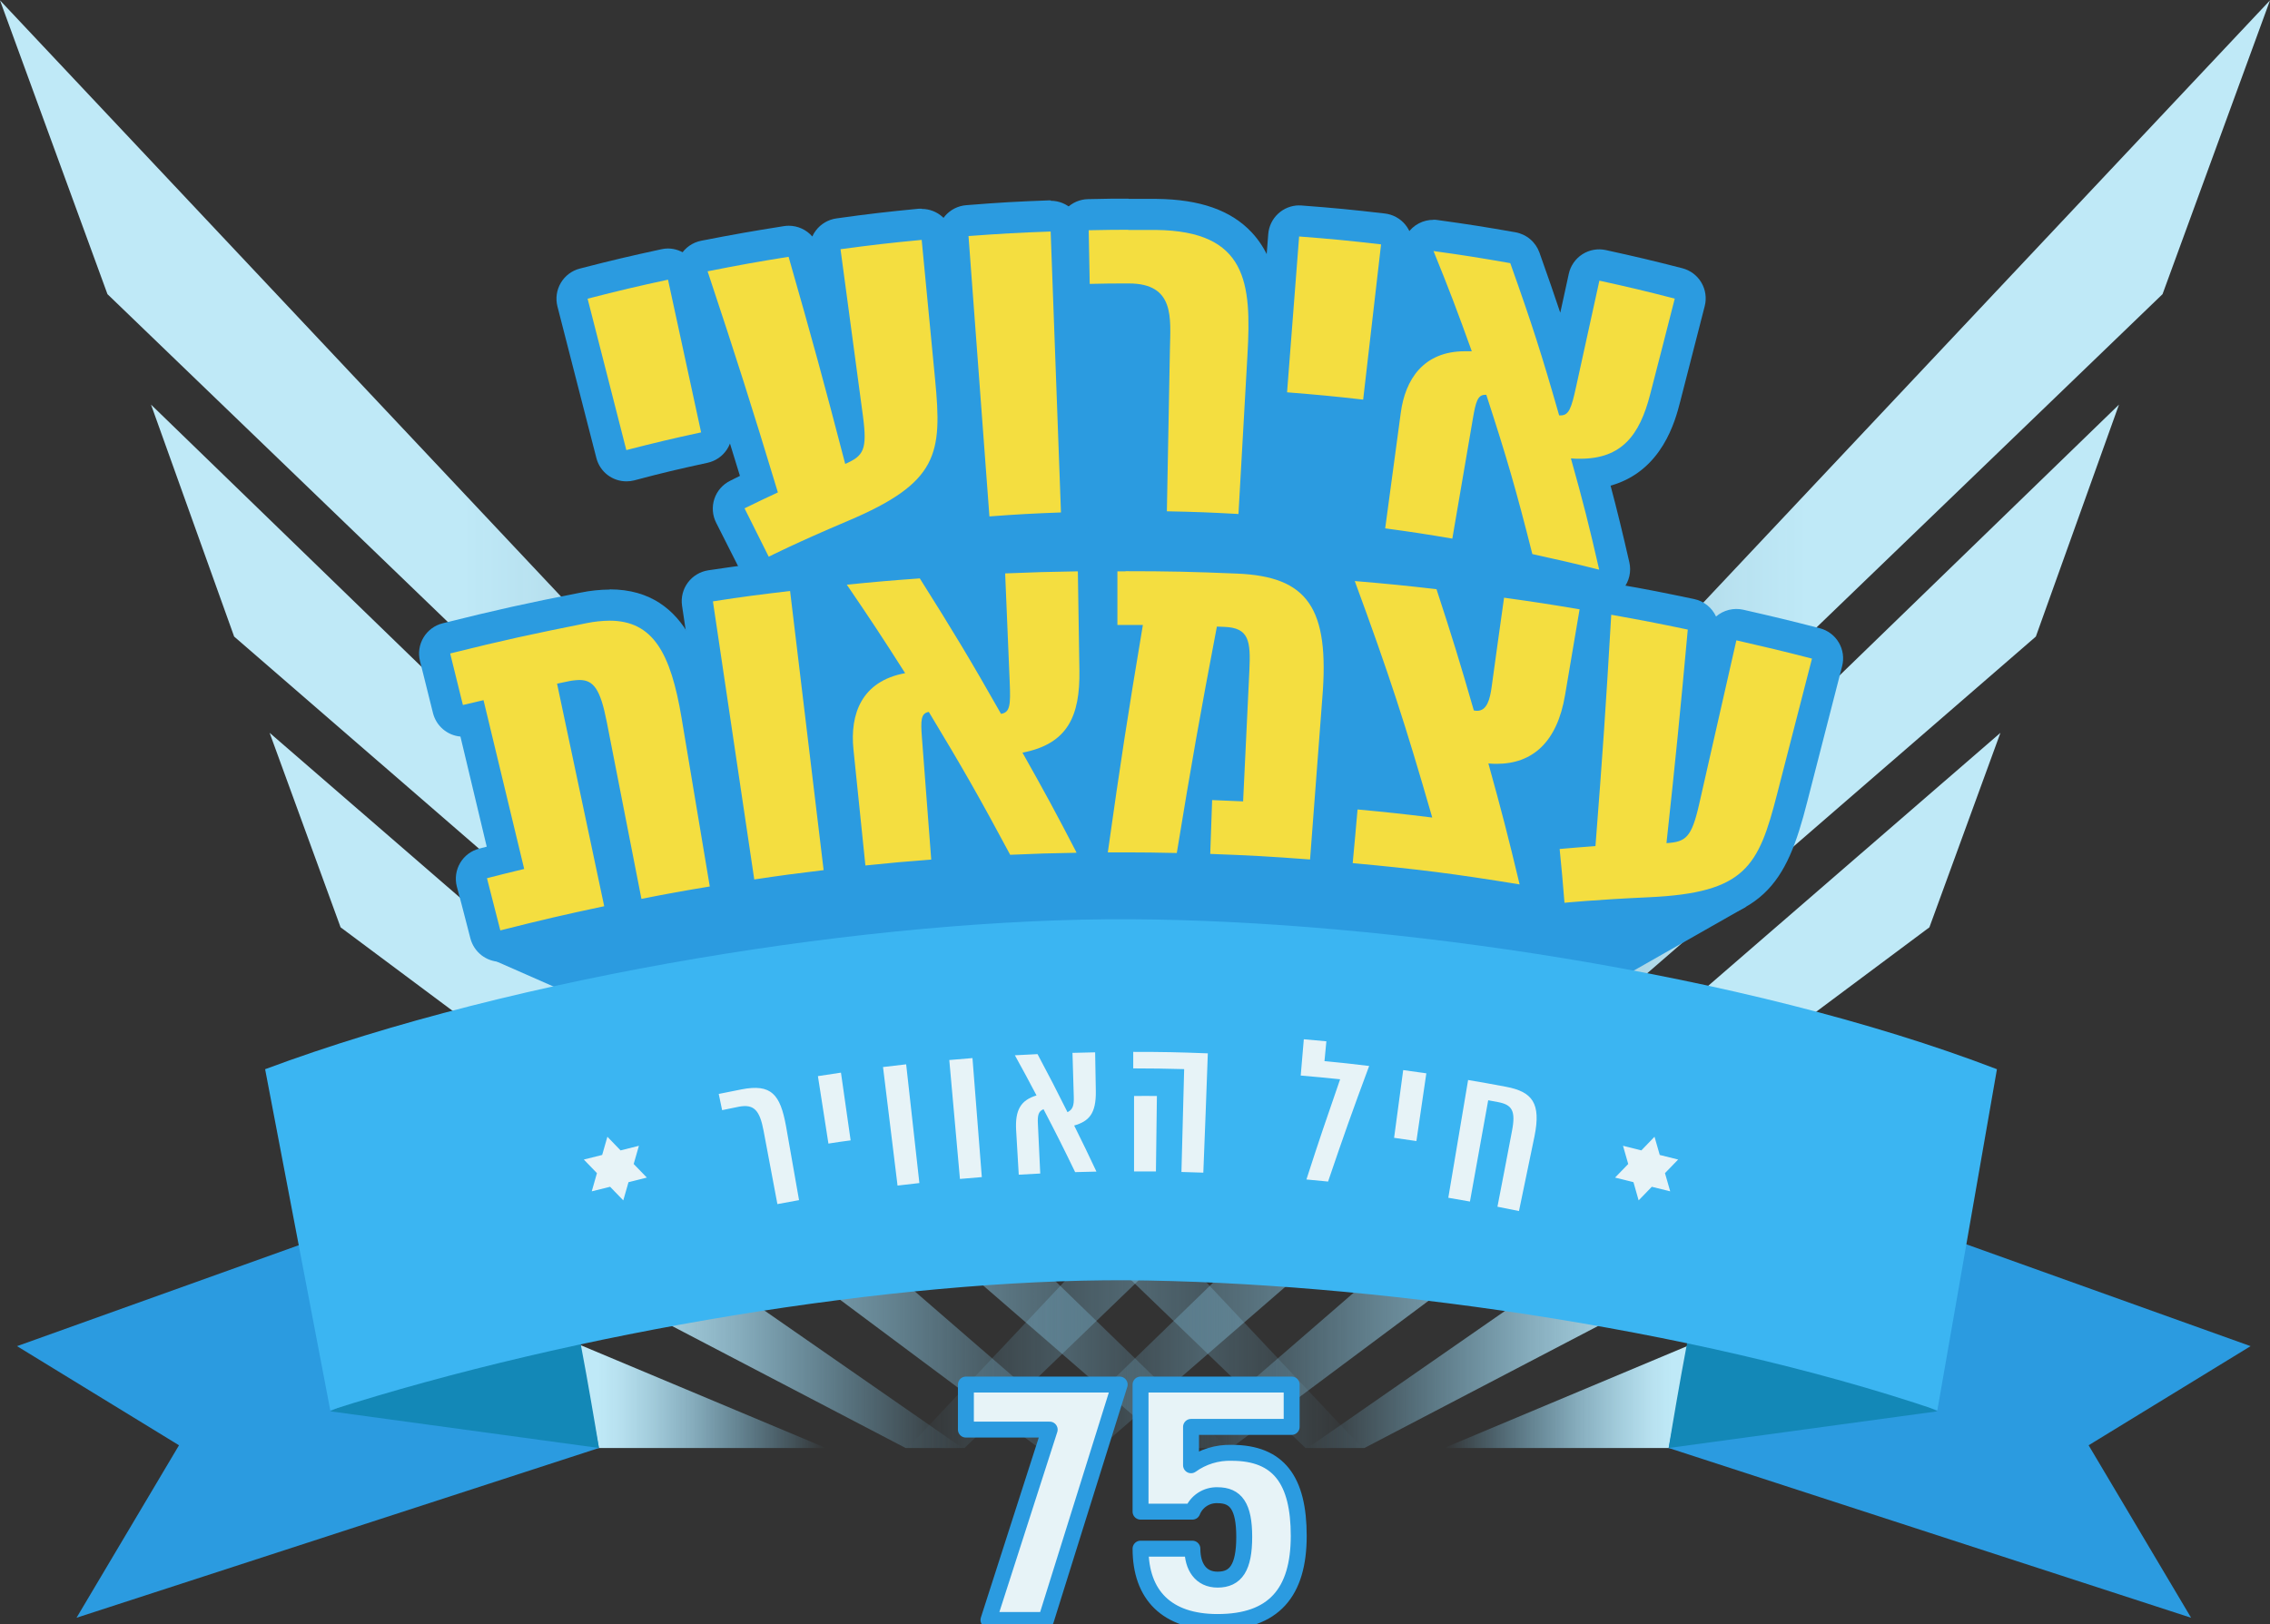 <svg width="285" height="204" viewBox="0 0 285 204" fill="none" xmlns="http://www.w3.org/2000/svg">
<rect x="0" y="0" width="285" height="204" fill="#333333" stroke="none"/>
<g clip-path="url(#clip0_100_91)">
<path d="M171.036 181.848L0 0.043L13.492 36.941L163.908 181.848H171.036Z" fill="url(#paint0_linear_100_91)"/>
<path d="M18.961 50.812L154.117 181.848H146.988L29.396 79.939L18.961 50.812Z" fill="url(#paint1_linear_100_91)"/>
<path d="M33.851 92.03L137.568 181.848H130.439L42.761 116.454L33.851 92.03Z" fill="url(#paint2_linear_100_91)"/>
<path d="M48.486 131.595L55.742 151.572L113.708 181.848H120.837L48.486 131.595Z" fill="url(#paint3_linear_100_91)"/>
<path d="M60.325 163.657L103.711 181.848H67.064L60.325 163.657Z" fill="url(#paint4_linear_100_91)"/>
<path d="M113.964 181.848L285 0.043L271.508 36.941L121.092 181.848H113.964Z" fill="url(#paint5_linear_100_91)"/>
<path d="M266.039 50.812L130.883 181.848H138.012L255.604 79.939L266.039 50.812Z" fill="url(#paint6_linear_100_91)"/>
<path d="M251.155 92.03L147.432 181.848H154.561L242.239 116.454L251.155 92.03Z" fill="url(#paint7_linear_100_91)"/>
<path d="M236.514 131.595L229.264 151.572L171.292 181.848H164.163L236.514 131.595Z" fill="url(#paint8_linear_100_91)"/>
<path d="M224.682 163.657L181.289 181.848H217.936L224.682 163.657Z" fill="url(#paint9_linear_100_91)"/>
<path d="M60.434 119.905L143.962 156.658L219.176 113.896L227.49 94.369L204.681 76.135L179.016 35.634L137.653 39.043L105.954 39.11L97.457 55.016L103.225 85.207L66.791 80.328L60.434 119.905Z" fill="#2B9BE0"/>
<path d="M75.202 181.842L9.608 203.162L22.474 181.501L2.139 169.052L68.128 145.405L75.202 181.842Z" fill="#2B9BE0"/>
<path d="M209.5 181.842L275.094 203.162L262.228 181.501L282.563 169.052L216.575 145.405L209.5 181.842Z" fill="#2B9BE0"/>
<path d="M209.5 181.842L243.236 177.236C243.236 177.236 213.815 162.879 213.189 163.019C212.564 163.159 209.5 181.842 209.5 181.842Z" fill="#1388B7"/>
<path d="M75.202 181.842L41.466 177.236C41.466 177.236 70.887 162.879 71.513 163.019C72.139 163.159 75.202 181.842 75.202 181.842Z" fill="#1388B7"/>
<path d="M141.506 160.777C112.225 160.643 72.224 167.266 41.466 177.109L33.286 134.274C64.852 122.487 109.861 115.269 141.932 115.44C174.002 115.61 219.054 122.123 250.717 134.274L243.236 177.109C212.205 166.591 171.292 161.008 141.506 160.777Z" fill="#3BB5F2"/>
<path d="M209.039 147.325L210.692 145.618L208.382 145.041L207.726 142.756L206.073 144.47L203.769 143.892L204.426 146.177L202.773 147.884L205.082 148.461L205.732 150.746L207.385 149.039L209.695 149.61L209.039 147.325Z" fill="#E7F3F7"/>
<path d="M74.947 147.325L73.3 145.618L75.603 145.041L76.259 142.756L77.912 144.47L80.216 143.892L79.559 146.177L81.212 147.884L78.909 148.461L78.253 150.746L76.6 149.039L74.296 149.61L74.947 147.325Z" fill="#E7F3F7"/>
<path d="M62.822 118.836C62.39 118.834 61.97 118.689 61.628 118.425C61.286 118.16 61.042 117.79 60.932 117.372L59.249 110.816C59.119 110.314 59.194 109.781 59.458 109.335C59.721 108.888 60.151 108.564 60.653 108.434L63.46 107.729L59.267 90.335L58.592 90.499C58.44 90.54 58.282 90.56 58.124 90.559C57.769 90.559 57.42 90.462 57.115 90.28C56.894 90.147 56.701 89.971 56.549 89.762C56.397 89.553 56.288 89.316 56.228 89.065L54.599 82.527C54.474 82.024 54.554 81.493 54.82 81.048C55.087 80.604 55.519 80.284 56.022 80.158C62.901 78.444 66.28 77.691 73.245 76.324C74.323 76.103 75.42 75.987 76.521 75.978C84.136 75.978 86.299 82.661 87.496 89.818L91.04 110.992C91.124 111.504 91.001 112.028 90.7 112.449C90.398 112.871 89.941 113.155 89.429 113.24C85.995 113.817 84.318 114.115 80.921 114.783C80.796 114.808 80.67 114.82 80.544 114.82C80.156 114.822 79.778 114.707 79.456 114.492C79.025 114.2 78.726 113.75 78.623 113.24L74.272 91.027C73.549 87.339 73.014 87.339 72.759 87.339C72.598 87.341 72.438 87.353 72.278 87.376L77.791 113.429C77.844 113.679 77.848 113.939 77.801 114.191C77.754 114.443 77.658 114.684 77.518 114.899C77.378 115.114 77.197 115.299 76.985 115.444C76.773 115.589 76.535 115.691 76.284 115.743C71.051 116.849 68.51 117.445 63.32 118.781C63.157 118.822 62.99 118.84 62.822 118.836Z" fill="#F4DE40"/>
<path d="M76.521 77.946C81.99 77.946 84.209 82.005 85.57 90.152C86.986 98.622 87.697 102.857 89.113 111.326C85.673 111.897 83.953 112.207 80.532 112.882C78.794 103.993 77.918 99.552 76.18 90.663C75.378 86.561 74.533 85.395 72.747 85.395C72.21 85.41 71.677 85.479 71.154 85.602L69.939 85.857C72.309 97.042 73.494 102.638 75.858 113.805C70.626 114.917 68.019 115.525 62.816 116.843C62.148 114.218 61.807 112.906 61.139 110.287C63.005 109.807 63.941 109.576 65.812 109.127L60.707 87.928L58.118 88.536L56.52 82.065C63.339 80.364 66.766 79.635 73.646 78.256C74.6 78.06 75.571 77.956 76.545 77.946M76.545 74.039C75.32 74.047 74.099 74.175 72.899 74.422C65.983 75.777 62.421 76.567 55.578 78.274C54.573 78.525 53.709 79.165 53.175 80.052C52.64 80.939 52.48 82.002 52.728 83.007L53.25 85.091L54.362 89.551C54.559 90.339 54.997 91.047 55.614 91.575C56.232 92.103 56.999 92.426 57.808 92.498L61.108 106.326L60.172 106.569C59.675 106.696 59.207 106.92 58.795 107.227C58.384 107.535 58.038 107.921 57.776 108.363C57.514 108.805 57.342 109.294 57.269 109.803C57.196 110.311 57.225 110.829 57.353 111.326L57.96 113.599L59.06 117.852C59.279 118.69 59.769 119.432 60.454 119.963C61.139 120.494 61.98 120.783 62.847 120.786C63.175 120.786 63.501 120.745 63.819 120.665C68.973 119.34 71.501 118.751 76.703 117.627C77.535 117.453 78.286 117.011 78.842 116.369C79.376 116.629 79.962 116.764 80.556 116.764C80.809 116.764 81.061 116.74 81.31 116.691C84.707 116.029 86.366 115.725 89.782 115.154C90.803 114.981 91.714 114.411 92.315 113.569C92.916 112.726 93.159 111.679 92.99 110.658L90.56 95.997L89.472 89.484C88.633 84.459 86.883 74.015 76.563 74.015L76.545 74.039Z" fill="#2B9BE0"/>
<path d="M94.698 112.402C94.23 112.404 93.776 112.236 93.421 111.93C93.066 111.625 92.833 111.201 92.766 110.737L87.569 75.814C87.495 75.3 87.626 74.779 87.934 74.362C88.243 73.945 88.704 73.668 89.216 73.59C93.13 72.982 95.039 72.757 98.94 72.283H99.177C99.655 72.284 100.115 72.46 100.472 72.776C100.829 73.093 101.058 73.529 101.116 74.003L105.322 109.06C105.353 109.315 105.334 109.573 105.265 109.82C105.196 110.067 105.078 110.299 104.92 110.5C104.761 110.702 104.564 110.87 104.34 110.995C104.115 111.12 103.869 111.2 103.614 111.229C100.113 111.654 98.418 111.879 94.96 112.396C94.873 112.403 94.785 112.405 94.698 112.402Z" fill="#F4DE40"/>
<path d="M99.195 74.216C100.879 88.238 101.724 95.25 103.407 109.273C99.919 109.692 98.174 109.923 94.698 110.445C92.62 96.471 91.581 89.49 89.508 75.522C93.379 74.914 95.312 74.683 99.195 74.216ZM99.195 70.309C99.038 70.3 98.879 70.3 98.722 70.309C94.826 70.777 92.808 71.044 88.925 71.621C87.9 71.776 86.978 72.33 86.361 73.162C85.743 73.995 85.481 75.037 85.631 76.063L88.062 92.346L90.833 110.986C90.972 111.912 91.439 112.757 92.148 113.369C92.857 113.981 93.762 114.319 94.698 114.322C94.891 114.322 95.085 114.308 95.276 114.279C98.728 113.769 100.417 113.538 103.881 113.125C104.391 113.064 104.885 112.903 105.332 112.651C105.78 112.399 106.174 112.062 106.491 111.658C106.809 111.254 107.043 110.791 107.181 110.296C107.319 109.802 107.359 109.284 107.297 108.775L105.188 91.222L103.085 73.723C102.972 72.775 102.515 71.9 101.801 71.265C101.086 70.63 100.164 70.279 99.208 70.278L99.195 70.309Z" fill="#2B9BE0"/>
<path d="M108.652 110.64C108.169 110.639 107.703 110.461 107.344 110.138C106.985 109.814 106.758 109.37 106.707 108.89L105.206 94.308C104.665 89.01 106.61 85.194 110.609 83.414C108.591 80.273 107.181 78.159 104.702 74.525C104.511 74.246 104.397 73.921 104.37 73.584C104.343 73.247 104.404 72.908 104.548 72.602C104.691 72.295 104.912 72.031 105.188 71.836C105.464 71.641 105.787 71.521 106.124 71.487C109.825 71.117 111.636 70.965 115.343 70.692H115.471C115.8 70.691 116.125 70.774 116.413 70.932C116.702 71.09 116.947 71.319 117.124 71.597C120.357 76.713 122.296 79.878 124.733 84.089L124.234 72.113C124.223 71.857 124.262 71.6 124.35 71.359C124.438 71.118 124.573 70.896 124.747 70.707C124.921 70.518 125.131 70.365 125.364 70.257C125.597 70.149 125.849 70.088 126.106 70.078C129.753 69.926 131.576 69.871 135.283 69.817C135.791 69.816 136.278 70.012 136.644 70.364C137.018 70.725 137.236 71.217 137.252 71.737L137.441 84.156C137.507 88.481 136.833 93.518 131.254 95.699C133.332 99.406 134.639 101.848 136.875 106.174C137.029 106.469 137.104 106.799 137.094 107.131C137.085 107.463 136.99 107.788 136.819 108.073C136.649 108.359 136.408 108.596 136.12 108.762C135.832 108.929 135.506 109.019 135.174 109.024C131.849 109.084 130.227 109.133 126.884 109.285H126.799C126.445 109.285 126.097 109.189 125.793 109.007C125.489 108.825 125.24 108.564 125.073 108.252C122.241 102.924 120.406 99.643 117.902 95.39L118.85 107.784C118.887 108.305 118.715 108.818 118.373 109.212C118.031 109.607 117.547 109.849 117.027 109.886C113.702 110.135 112.086 110.281 108.81 110.622L108.652 110.64Z" fill="#F4DE40"/>
<path d="M135.326 71.773C135.405 76.743 135.441 79.228 135.52 84.192C135.605 89.897 134.086 93.415 128.373 94.521C131.193 99.521 132.554 102.036 135.174 107.091C131.831 107.146 130.166 107.201 126.829 107.347C122.952 100.11 120.904 96.514 116.613 89.405C115.604 89.563 115.586 90.486 115.75 92.649C116.218 98.768 116.449 101.83 116.917 107.948C113.611 108.197 111.958 108.349 108.652 108.689C108.044 102.863 107.752 99.946 107.151 94.108C106.701 89.703 108.153 85.541 113.641 84.538C110.797 80.06 109.333 77.855 106.318 73.426C109.965 73.061 111.788 72.903 115.483 72.636C119.737 79.386 121.791 82.794 125.681 89.648C126.811 89.46 126.896 88.567 126.769 85.644C126.538 80.176 126.428 77.466 126.197 72.01C129.844 71.858 131.667 71.809 135.313 71.749M135.313 67.842H135.253C131.606 67.903 129.686 67.957 126.021 68.109C124.986 68.154 124.011 68.606 123.309 69.368C122.607 70.13 122.236 71.139 122.277 72.174L122.46 76.427C121.372 74.659 120.193 72.782 118.777 70.534C118.425 69.975 117.937 69.515 117.359 69.197C116.78 68.878 116.131 68.711 115.471 68.711H115.185C111.502 68.978 109.6 69.142 105.917 69.507C105.245 69.576 104.603 69.819 104.052 70.21C103.502 70.601 103.062 71.129 102.775 71.74C102.489 72.352 102.366 73.027 102.418 73.701C102.47 74.374 102.696 75.022 103.073 75.583C105.066 78.499 106.361 80.443 107.844 82.709C104.422 85.14 102.72 89.296 103.249 94.46V94.606L104.732 109.03C104.833 109.991 105.286 110.881 106.004 111.529C106.722 112.176 107.654 112.535 108.621 112.535C108.755 112.535 108.889 112.535 109.023 112.535C112.298 112.195 113.884 112.055 117.185 111.8C118.218 111.721 119.178 111.235 119.854 110.449C120.529 109.663 120.865 108.641 120.788 107.608L120.503 103.89C121.366 105.463 122.29 107.17 123.353 109.151C123.686 109.776 124.183 110.298 124.79 110.662C125.397 111.025 126.091 111.217 126.799 111.217H127.018C130.33 111.071 131.947 111.023 135.259 110.962C135.923 110.949 136.574 110.767 137.149 110.433C137.724 110.099 138.204 109.625 138.545 109.054C138.885 108.483 139.075 107.835 139.095 107.17C139.116 106.506 138.967 105.847 138.662 105.257C136.839 101.684 135.563 99.327 134.001 96.507C139.586 93.05 139.47 86.543 139.47 84.095L139.397 79.374L139.233 71.694C139.219 70.668 138.801 69.689 138.069 68.969C137.338 68.249 136.352 67.846 135.326 67.848L135.313 67.842Z" fill="#2B9BE0"/>
<path d="M164.327 109.886C159.337 109.51 156.894 109.37 151.874 109.194C151.357 109.173 150.868 108.949 150.516 108.57C150.163 108.191 149.974 107.688 149.99 107.17L150.069 105.044C149.942 105.816 149.808 106.612 149.674 107.432C149.601 107.889 149.366 108.306 149.013 108.607C148.66 108.907 148.211 109.072 147.748 109.072H147.681C145.11 109.011 143.5 108.993 141.409 108.993H139.069C138.789 108.993 138.512 108.934 138.258 108.817C138.003 108.701 137.776 108.532 137.593 108.32C137.41 108.109 137.274 107.86 137.195 107.591C137.116 107.323 137.096 107.04 137.137 106.763C138.644 96.058 139.495 90.45 141.166 80.419H140.273C139.755 80.417 139.259 80.212 138.893 79.846C138.526 79.481 138.319 78.986 138.316 78.469V71.737C138.315 71.48 138.365 71.226 138.462 70.988C138.56 70.751 138.704 70.535 138.885 70.354C139.066 70.172 139.281 70.028 139.518 69.929C139.756 69.831 140.01 69.78 140.266 69.78H141.33C146.63 69.78 149.65 69.841 155.405 70.084C160.085 70.278 163.221 71.451 165.263 73.766C167.694 76.537 168.532 80.899 167.943 87.916L166.411 108.082C166.378 108.575 166.158 109.037 165.798 109.375C165.437 109.714 164.961 109.903 164.467 109.905L164.327 109.886ZM154.378 80.723C153.011 87.922 152.123 92.82 151.102 98.822C151.421 98.606 151.799 98.491 152.184 98.494L154.214 98.567L154.907 84.107C154.998 82.181 154.907 81.069 154.712 80.844C154.605 80.789 154.487 80.758 154.366 80.753L154.378 80.723Z" fill="#F4DE40"/>
<path d="M141.306 71.731C146.666 71.731 149.668 71.797 155.338 72.034C164.145 72.405 166.971 76.287 166.01 87.752C165.403 95.827 165.087 99.861 164.479 107.936C159.471 107.559 156.961 107.42 151.947 107.237C152.038 104.534 152.087 103.179 152.184 100.475C153.74 100.53 154.518 100.566 156.074 100.639C156.384 94.077 156.542 90.796 156.858 84.234C157.04 80.455 156.809 78.839 153.704 78.724L152.78 78.687C150.616 90.049 149.614 95.736 147.748 107.122C145.153 107.067 143.53 107.043 141.427 107.043H139.087C140.698 95.608 141.579 89.897 143.488 78.487H141.02H140.291C140.291 75.795 140.291 74.446 140.291 71.749H141.318M141.318 67.842H140.285C139.249 67.845 138.256 68.259 137.525 68.992C136.794 69.726 136.383 70.719 136.383 71.755V78.487C136.383 79.001 136.484 79.509 136.681 79.984C136.878 80.458 137.167 80.889 137.532 81.251C137.923 81.648 138.396 81.955 138.917 82.15C137.465 90.96 136.626 96.52 135.216 106.52C135.14 107.074 135.183 107.637 135.342 108.172C135.502 108.707 135.774 109.202 136.141 109.624C136.508 110.045 136.96 110.383 137.469 110.615C137.977 110.847 138.529 110.967 139.087 110.968H141.427C143.421 110.968 144.995 110.968 147.657 111.047H147.748C148.452 111.047 149.143 110.856 149.747 110.494C150.358 110.905 151.072 111.137 151.807 111.162C156.785 111.338 159.21 111.478 164.181 111.855H164.479C165.469 111.853 166.422 111.475 167.144 110.799C167.867 110.122 168.307 109.197 168.374 108.209L169.657 91.294L169.906 88.026C170.514 80.461 169.566 75.649 166.74 72.448C163.561 68.844 158.803 68.243 155.503 68.109C149.717 67.866 146.666 67.799 141.306 67.799L141.318 67.842Z" fill="#2B9BE0"/>
<path d="M190.831 113.009C190.728 113.018 190.624 113.018 190.521 113.009C182.189 111.66 178.105 111.144 169.693 110.36C169.437 110.337 169.188 110.263 168.961 110.143C168.734 110.022 168.532 109.859 168.369 109.66C168.205 109.462 168.082 109.234 168.007 108.988C167.932 108.742 167.906 108.484 167.931 108.228L168.539 101.496C168.584 101.011 168.808 100.561 169.168 100.233C169.528 99.905 169.997 99.722 170.483 99.722H170.666C173.34 99.971 175.054 100.147 177.163 100.39C174.209 90.268 172.301 84.49 168.326 73.656C168.22 73.362 168.187 73.047 168.228 72.737C168.269 72.427 168.383 72.132 168.561 71.875C168.74 71.618 168.977 71.407 169.253 71.261C169.529 71.114 169.837 71.036 170.149 71.032H170.313C174.446 71.384 176.458 71.585 180.56 72.052C180.932 72.094 181.285 72.243 181.575 72.48C181.865 72.717 182.08 73.033 182.195 73.389C183.641 77.812 184.522 80.607 185.58 84.156L186.88 74.799C186.946 74.333 187.178 73.906 187.533 73.597C187.888 73.288 188.342 73.117 188.813 73.116C188.904 73.11 188.995 73.11 189.086 73.116C192.921 73.65 194.793 73.936 198.628 74.574C199.138 74.663 199.593 74.95 199.893 75.372C200.193 75.794 200.315 76.317 200.232 76.828L198.409 87.594C197.121 95.274 192.709 97.316 189.409 97.771C190.667 102.371 191.414 105.323 192.678 110.597C192.753 110.886 192.76 111.188 192.699 111.48C192.638 111.772 192.511 112.047 192.327 112.282C192.143 112.516 191.907 112.706 191.638 112.835C191.369 112.965 191.074 113.03 190.776 113.028L190.831 113.009Z" fill="#F4DE40"/>
<path d="M170.167 72.976C174.245 73.322 176.281 73.523 180.353 73.991C182.34 80.066 183.276 83.104 185.039 89.217C185.175 89.247 185.313 89.263 185.452 89.265C186.71 89.265 187.069 87.764 187.275 86.288C187.883 81.798 188.211 79.55 188.837 75.06C192.636 75.589 194.532 75.88 198.318 76.518C198.318 76.518 197.917 78.948 196.495 87.284C195.498 93.227 192.392 95.924 187.907 95.924C187.56 95.926 187.213 95.91 186.868 95.876C188.552 101.951 189.336 104.989 190.788 111.065C182.438 109.71 178.238 109.175 169.833 108.392C170.082 105.7 170.21 104.351 170.441 101.654C174.197 102.006 176.075 102.207 179.818 102.668C176.379 90.748 174.44 84.799 170.094 72.976M170.094 69.063C169.468 69.068 168.852 69.224 168.298 69.516C167.744 69.809 167.269 70.23 166.912 70.744C166.554 71.258 166.326 71.851 166.245 72.472C166.164 73.093 166.234 73.724 166.448 74.313C170.009 84.034 171.918 89.697 174.415 98.118C173.34 98.002 172.197 97.893 170.806 97.765C170.684 97.765 170.562 97.765 170.441 97.765C169.467 97.766 168.528 98.13 167.809 98.786C167.089 99.442 166.641 100.344 166.551 101.313L165.944 108.051C165.851 109.083 166.17 110.109 166.831 110.906C167.493 111.703 168.443 112.206 169.475 112.304C177.831 113.082 181.891 113.599 190.174 114.941C190.375 114.972 190.578 114.988 190.782 114.99C191.372 114.989 191.954 114.854 192.485 114.596C193.016 114.337 193.481 113.963 193.847 113.499C194.212 113.036 194.468 112.496 194.595 111.92C194.722 111.343 194.717 110.746 194.58 110.172C193.517 105.73 192.794 102.851 191.833 99.272C196.318 97.862 199.339 93.907 200.342 87.947L202.165 77.18C202.336 76.158 202.094 75.11 201.492 74.266C200.89 73.422 199.978 72.851 198.956 72.678C195.152 72.071 193.183 71.743 189.36 71.208C189.183 71.184 189.004 71.172 188.825 71.171C187.881 71.17 186.968 71.511 186.256 72.131C185.544 72.751 185.082 73.608 184.954 74.544L184.856 75.242C184.607 74.471 184.34 73.663 184.06 72.812C183.827 72.1 183.395 71.47 182.814 70.996C182.233 70.522 181.529 70.225 180.785 70.139C176.701 69.677 174.58 69.464 170.483 69.118C170.374 69.112 170.265 69.112 170.155 69.118L170.094 69.063Z" fill="#2B9BE0"/>
<path d="M196.422 115.33C195.967 115.329 195.526 115.17 195.176 114.881C194.975 114.715 194.81 114.511 194.69 114.28C194.57 114.05 194.497 113.797 194.477 113.538C194.252 110.846 194.137 109.498 193.869 106.806C193.846 106.55 193.873 106.292 193.95 106.046C194.026 105.8 194.151 105.572 194.315 105.375C194.48 105.177 194.682 105.014 194.91 104.895C195.138 104.776 195.388 104.702 195.644 104.679L198.488 104.436C199.308 93.889 199.703 88.196 200.342 77.095C200.375 76.601 200.596 76.138 200.958 75.8C201.32 75.461 201.797 75.273 202.292 75.273C202.409 75.274 202.524 75.284 202.639 75.303C206.528 76.002 208.418 76.366 212.284 77.174C212.753 77.272 213.17 77.54 213.454 77.925C213.739 78.311 213.872 78.787 213.827 79.264C213.135 86.89 212.673 91.762 212.047 97.735L216.082 79.981C216.18 79.55 216.422 79.165 216.767 78.889C217.113 78.613 217.542 78.463 217.984 78.463C218.132 78.461 218.279 78.477 218.422 78.511C222.257 79.38 224.129 79.836 227.957 80.814C228.206 80.878 228.44 80.99 228.646 81.144C228.852 81.298 229.025 81.491 229.156 81.713C229.287 81.934 229.373 82.179 229.409 82.433C229.445 82.688 229.431 82.947 229.367 83.195L224.992 100.238C222.482 110.014 220.166 114.06 207.148 114.656C200.39 114.966 196.64 115.342 196.604 115.348L196.422 115.33Z" fill="#F4DE40"/>
<path d="M202.311 77.205C206.152 77.891 208.072 78.262 211.901 79.064C210.922 89.806 210.388 95.165 209.227 105.882C211.658 105.731 212.375 105.184 213.323 101.022L218.003 80.413C221.807 81.282 223.709 81.737 227.496 82.709C225.739 89.526 224.864 92.935 223.114 99.722C220.78 108.835 219.139 112.116 207.075 112.675C200.172 112.991 196.422 113.374 196.422 113.374C196.203 110.67 196.087 109.321 195.814 106.618C197.607 106.46 198.506 106.387 200.311 106.253C201.217 94.642 201.612 88.834 202.293 77.199M202.293 73.292C201.301 73.291 200.346 73.668 199.622 74.344C198.897 75.021 198.457 75.948 198.391 76.937C197.783 87.436 197.4 93.093 196.671 102.589L195.455 102.699C194.943 102.744 194.445 102.891 193.989 103.13C193.534 103.368 193.13 103.695 192.801 104.09C192.471 104.485 192.223 104.941 192.071 105.432C191.919 105.923 191.865 106.44 191.912 106.952C192.161 109.637 192.277 110.974 192.52 113.635C192.592 114.62 193.035 115.542 193.758 116.215C194.482 116.888 195.433 117.262 196.422 117.262C196.555 117.262 196.689 117.262 196.817 117.262C196.853 117.262 200.567 116.886 207.258 116.576C221.455 115.926 224.275 110.998 226.9 100.694L231.282 83.651C231.41 83.154 231.438 82.637 231.366 82.129C231.294 81.62 231.122 81.131 230.861 80.69C230.6 80.248 230.254 79.862 229.843 79.554C229.433 79.246 228.965 79.021 228.468 78.894C224.67 77.916 222.694 77.442 218.872 76.573C218.275 76.437 217.654 76.444 217.06 76.591C216.465 76.739 215.914 77.024 215.45 77.424C215.196 76.868 214.814 76.379 214.336 75.998C213.857 75.617 213.296 75.354 212.697 75.23C208.856 74.428 206.863 74.015 202.973 73.353C202.747 73.311 202.517 73.291 202.286 73.292H202.293Z" fill="#2B9BE0"/>
<path d="M78.605 58.479C78.171 58.479 77.749 58.335 77.405 58.069C77.062 57.803 76.817 57.43 76.709 57.009L71.847 37.998C71.782 37.749 71.767 37.49 71.803 37.236C71.838 36.982 71.924 36.737 72.054 36.515C72.184 36.294 72.357 36.101 72.563 35.946C72.768 35.792 73.002 35.68 73.251 35.616C77.274 34.583 79.365 34.091 83.437 33.186C83.944 33.076 84.474 33.171 84.91 33.452C85.347 33.732 85.654 34.174 85.764 34.681L89.921 53.868C89.977 54.119 89.982 54.378 89.937 54.631C89.891 54.884 89.797 55.126 89.658 55.342C89.519 55.558 89.338 55.745 89.127 55.891C88.916 56.038 88.678 56.141 88.426 56.195C84.67 57.009 82.841 57.41 79.11 58.4C78.945 58.446 78.776 58.472 78.605 58.479Z" fill="#F4DE40"/>
<path d="M83.868 35.118C85.527 42.792 86.36 46.625 88.025 54.299C84.257 55.119 82.379 55.563 78.635 56.523C76.679 48.916 75.706 45.113 73.774 37.512C77.809 36.473 79.851 35.993 83.892 35.118M83.892 31.205C83.612 31.205 83.333 31.236 83.06 31.296C78.97 32.183 76.861 32.681 72.801 33.727C71.798 33.986 70.938 34.632 70.41 35.524C69.883 36.416 69.731 37.48 69.987 38.484L73.573 52.458L74.874 57.513C75.087 58.355 75.575 59.101 76.261 59.633C76.947 60.164 77.792 60.451 78.66 60.448C78.988 60.449 79.315 60.408 79.632 60.326C83.26 59.36 85.084 58.935 88.821 58.121C89.324 58.013 89.801 57.806 90.224 57.514C90.647 57.221 91.007 56.848 91.286 56.416C91.564 55.983 91.754 55.5 91.846 54.994C91.937 54.488 91.927 53.969 91.817 53.467L90.808 48.819L87.654 34.279C87.465 33.414 86.987 32.639 86.299 32.081C85.611 31.522 84.754 31.213 83.868 31.205H83.892Z" fill="#2B9BE0"/>
<path d="M96.515 71.87C96.151 71.872 95.793 71.771 95.484 71.578C95.174 71.386 94.925 71.11 94.765 70.783C93.549 68.352 92.942 67.137 91.726 64.743C91.606 64.513 91.533 64.261 91.513 64.002C91.494 63.743 91.527 63.483 91.611 63.237C91.692 62.99 91.821 62.762 91.991 62.566C92.161 62.37 92.369 62.21 92.601 62.094C93.695 61.56 94.425 61.201 95.294 60.8C92.219 50.696 90.48 45.258 86.968 34.674C86.882 34.411 86.852 34.133 86.881 33.857C86.911 33.582 86.998 33.316 87.137 33.076C87.277 32.837 87.465 32.63 87.691 32.469C87.916 32.307 88.173 32.196 88.444 32.141C92.504 31.339 94.613 30.968 98.691 30.318C98.792 30.312 98.894 30.312 98.995 30.318C99.421 30.319 99.835 30.458 100.174 30.714C100.514 30.971 100.761 31.331 100.879 31.74C103.121 39.59 104.471 44.432 106.154 50.787L103.571 31.594C103.504 31.079 103.643 30.559 103.959 30.147C104.274 29.735 104.74 29.464 105.255 29.395C109.326 28.848 111.435 28.605 115.531 28.179H115.72C116.206 28.18 116.674 28.362 117.033 28.688C117.393 29.015 117.618 29.464 117.665 29.948L119.348 47.464C120.308 57.434 119.482 62.009 107.224 67.198C100.867 69.89 97.433 71.627 97.403 71.645C97.128 71.788 96.824 71.865 96.515 71.87Z" fill="#F4DE40"/>
<path d="M115.72 30.148C116.394 37.153 116.729 40.659 117.403 47.664C118.303 57.003 117.841 60.594 106.464 65.412C99.955 68.164 96.515 69.914 96.515 69.914C95.3 67.484 94.692 66.268 93.477 63.838C95.142 63.024 95.98 62.623 97.664 61.839C94.285 50.696 92.516 45.143 88.839 34.073C92.893 33.271 94.917 32.906 99.007 32.25C101.979 42.628 103.401 47.828 106.117 58.261C108.427 57.246 108.907 56.492 108.342 52.239C107.218 43.861 106.652 39.675 105.528 31.296C109.606 30.75 111.648 30.512 115.738 30.124M115.738 26.211C115.61 26.211 115.489 26.211 115.361 26.211C111.241 26.612 109.114 26.855 105.03 27.426C104.001 27.566 103.071 28.108 102.441 28.933C102.259 29.169 102.106 29.426 101.985 29.698C101.618 29.275 101.164 28.936 100.655 28.703C100.145 28.471 99.591 28.35 99.031 28.349C98.828 28.348 98.624 28.365 98.424 28.398C94.315 29.048 92.194 29.425 88.092 30.221C87.539 30.322 87.015 30.54 86.554 30.861C86.094 31.182 85.707 31.599 85.422 32.082C85.137 32.566 84.959 33.105 84.9 33.663C84.842 34.222 84.904 34.786 85.084 35.319C88.396 45.283 90.128 50.678 92.899 59.761L91.684 60.369C91.217 60.597 90.8 60.916 90.458 61.306C90.116 61.697 89.855 62.152 89.691 62.645C89.527 63.138 89.463 63.658 89.502 64.176C89.542 64.694 89.684 65.199 89.921 65.661C91.137 68.091 91.744 69.246 92.96 71.676C93.284 72.329 93.784 72.878 94.404 73.262C95.023 73.646 95.738 73.85 96.467 73.851C97.083 73.849 97.691 73.704 98.241 73.426C98.272 73.426 101.663 71.688 107.965 69.033C121.299 63.389 122.283 57.823 121.268 47.312L120.606 40.422L119.609 29.771C119.517 28.804 119.068 27.905 118.348 27.252C117.629 26.598 116.692 26.235 115.72 26.235L115.738 26.211Z" fill="#2B9BE0"/>
<path d="M124.222 66.833C123.727 66.833 123.25 66.645 122.888 66.306C122.526 65.968 122.305 65.505 122.271 65.011L119.646 29.771C119.628 29.514 119.661 29.256 119.742 29.011C119.824 28.766 119.953 28.54 120.123 28.345C120.292 28.151 120.498 27.991 120.729 27.876C120.96 27.761 121.212 27.693 121.469 27.675C125.584 27.371 127.723 27.25 131.856 27.098H131.928C132.434 27.098 132.921 27.294 133.285 27.645C133.649 27.997 133.862 28.476 133.879 28.981L135.18 64.263C135.19 64.52 135.149 64.776 135.059 65.017C134.97 65.258 134.833 65.478 134.658 65.666C134.483 65.854 134.273 66.006 134.039 66.112C133.805 66.219 133.553 66.278 133.296 66.287C129.71 66.42 127.96 66.517 124.386 66.785L124.222 66.833Z" fill="#F4DE40"/>
<path d="M131.91 29.073C132.427 43.187 132.688 50.24 133.205 64.355C129.607 64.488 127.814 64.585 124.222 64.853C123.171 50.769 122.648 43.727 121.597 29.644C125.717 29.34 127.784 29.224 131.928 29.073M131.928 25.16H131.782C127.625 25.312 125.474 25.433 121.323 25.767C120.29 25.845 119.329 26.329 118.652 27.114C117.976 27.899 117.638 28.92 117.713 29.953L119.366 52.124L120.339 65.163C120.406 66.151 120.847 67.077 121.571 67.754C122.295 68.431 123.249 68.807 124.24 68.808H124.526C128.075 68.541 129.813 68.444 133.369 68.316C133.882 68.298 134.387 68.179 134.854 67.965C135.322 67.751 135.742 67.448 136.092 67.071C136.441 66.695 136.713 66.253 136.891 65.771C137.07 65.289 137.151 64.777 137.131 64.263L136.657 51.377L135.836 28.981C135.798 27.97 135.37 27.013 134.642 26.311C133.913 25.608 132.94 25.215 131.928 25.214V25.16Z" fill="#2B9BE0"/>
<path d="M155.381 66.524C151.808 66.323 150.057 66.256 146.466 66.189C146.209 66.185 145.955 66.129 145.719 66.027C145.484 65.924 145.271 65.776 145.092 65.591C144.914 65.406 144.774 65.187 144.68 64.948C144.586 64.709 144.54 64.454 144.545 64.197L144.928 43.819V42.968C144.977 41.06 145.031 39.085 144.235 38.265C143.791 37.809 142.947 37.579 141.713 37.579C139.75 37.579 138.772 37.579 136.821 37.627H136.778C136.267 37.627 135.776 37.427 135.411 37.069C135.047 36.711 134.837 36.224 134.827 35.713L134.694 28.975C134.686 28.458 134.882 27.958 135.241 27.584C135.418 27.397 135.631 27.247 135.866 27.143C136.102 27.038 136.356 26.982 136.614 26.976C138.644 26.94 140.072 26.922 141.616 26.922C142.661 26.922 143.761 26.922 145.141 26.922C150.003 26.976 153.461 28.137 155.661 30.512C158.876 33.945 158.863 39.152 158.553 44.639L157.417 64.652C157.383 65.147 157.163 65.61 156.801 65.948C156.439 66.286 155.962 66.475 155.466 66.475L155.381 66.524Z" fill="#F4DE40"/>
<path d="M141.652 28.878C142.685 28.878 143.779 28.878 145.141 28.878C156.596 29.012 157.131 35.561 156.621 44.535C156.171 52.537 155.946 56.541 155.49 64.549C151.899 64.348 150.1 64.282 146.502 64.209C146.654 56.061 146.733 51.984 146.885 43.831C146.958 39.966 147.523 35.598 141.737 35.598C139.768 35.598 138.784 35.598 136.815 35.653C136.766 32.955 136.736 31.606 136.687 28.915C138.711 28.872 140.127 28.854 141.664 28.854M141.664 24.947C140.187 24.947 138.765 24.947 136.608 25.008C136.095 25.017 135.589 25.128 135.119 25.333C134.649 25.538 134.224 25.834 133.868 26.204C133.512 26.573 133.233 27.01 133.046 27.487C132.859 27.965 132.769 28.475 132.779 28.988L132.828 31.685L132.907 35.725C132.927 36.748 133.348 37.723 134.078 38.439C134.809 39.156 135.791 39.558 136.815 39.559H136.894C138.838 39.523 139.792 39.511 141.755 39.511C142.132 39.498 142.509 39.539 142.874 39.632C143.092 40.24 143.05 41.88 143.02 42.889V43.758L142.947 47.579L142.631 64.136C142.621 64.65 142.713 65.16 142.9 65.639C143.088 66.117 143.369 66.554 143.725 66.924C144.082 67.294 144.508 67.591 144.979 67.796C145.45 68.001 145.958 68.112 146.472 68.121C150.027 68.188 151.759 68.249 155.314 68.45H155.533C156.532 68.453 157.495 68.071 158.221 67.385C158.947 66.698 159.382 65.759 159.435 64.762L160.364 48.357L160.571 44.76C160.893 39.073 160.893 33.186 157.156 29.188C154.567 26.417 150.665 25.038 145.226 24.977C143.846 24.977 142.746 24.977 141.695 24.977L141.664 24.947Z" fill="#2B9BE0"/>
<path d="M171.146 52.142H170.921C167.129 51.705 165.269 51.535 161.44 51.231C161.183 51.214 160.931 51.146 160.699 51.031C160.468 50.917 160.262 50.757 160.092 50.562C159.923 50.368 159.793 50.141 159.712 49.896C159.63 49.651 159.598 49.392 159.617 49.135L161.13 29.559C161.15 29.303 161.219 29.054 161.335 28.826C161.451 28.598 161.61 28.395 161.805 28.228C162.161 27.924 162.613 27.756 163.081 27.754H163.227C167.36 28.076 169.493 28.283 173.589 28.75C174.106 28.811 174.578 29.073 174.902 29.48C175.061 29.68 175.178 29.91 175.248 30.156C175.318 30.402 175.339 30.66 175.309 30.913L173.091 50.429C173.037 50.906 172.809 51.347 172.45 51.667C172.091 51.986 171.627 52.162 171.146 52.16V52.142Z" fill="#F4DE40"/>
<path d="M163.105 29.698C167.226 30.014 169.28 30.215 173.394 30.689L171.146 50.186C167.329 49.748 165.421 49.578 161.592 49.268C162.2 41.443 162.498 37.53 163.105 29.698ZM163.105 25.792C162.124 25.798 161.181 26.172 160.463 26.841C159.745 27.509 159.304 28.423 159.228 29.401L157.933 46.218L157.721 48.971C157.681 49.483 157.742 49.997 157.902 50.486C158.061 50.974 158.315 51.425 158.649 51.816C158.983 52.205 159.391 52.526 159.849 52.758C160.307 52.99 160.806 53.13 161.319 53.169C165.105 53.461 166.952 53.637 170.72 54.074C170.872 54.074 171.024 54.074 171.176 54.074C172.134 54.072 173.059 53.718 173.773 53.079C174.488 52.441 174.943 51.563 175.054 50.611L175.284 48.6L177.302 31.108C177.357 30.596 177.31 30.079 177.164 29.585C177.018 29.092 176.776 28.632 176.452 28.232C176.128 27.833 175.728 27.501 175.275 27.256C174.822 27.012 174.326 26.859 173.814 26.806C169.687 26.326 167.542 26.12 163.379 25.804C163.28 25.798 163.18 25.798 163.081 25.804L163.105 25.792Z" fill="#2B9BE0"/>
<path d="M200.779 73.48C200.617 73.481 200.456 73.461 200.299 73.42C196.969 72.575 195.334 72.204 191.973 71.469C191.617 71.391 191.29 71.216 191.028 70.963C190.766 70.71 190.58 70.388 190.49 70.035C188.959 63.96 187.944 60.266 186.418 55.387L184.267 67.951C184.225 68.204 184.133 68.447 183.996 68.663C183.86 68.881 183.681 69.068 183.471 69.215C183.14 69.449 182.745 69.574 182.34 69.574C182.23 69.573 182.121 69.562 182.012 69.543C178.664 68.972 177.023 68.723 173.65 68.267C173.136 68.198 172.67 67.927 172.356 67.515C172.041 67.102 171.903 66.582 171.972 66.068L173.929 51.553C174.64 46.273 177.576 42.98 182.043 42.275C180.766 38.763 179.836 36.37 178.165 32.262C178.044 31.965 177.999 31.642 178.033 31.322C178.066 31.003 178.178 30.696 178.358 30.43C178.539 30.164 178.782 29.947 179.066 29.797C179.35 29.647 179.667 29.569 179.988 29.571C180.077 29.565 180.167 29.565 180.256 29.571C184.127 30.111 186.12 30.427 189.98 31.102C190.314 31.171 190.624 31.327 190.88 31.552C191.136 31.778 191.328 32.067 191.438 32.39C193.529 38.271 194.763 41.965 196.233 46.893L198.877 34.838C198.973 34.404 199.215 34.015 199.562 33.736C199.908 33.456 200.34 33.303 200.785 33.301C200.926 33.303 201.067 33.319 201.205 33.35C205.009 34.182 206.966 34.65 210.734 35.616C210.983 35.68 211.217 35.792 211.423 35.946C211.628 36.1 211.802 36.294 211.933 36.515C212.064 36.736 212.15 36.981 212.186 37.235C212.222 37.49 212.208 37.749 212.144 37.998L209.063 50.022C207.999 54.166 205.975 58.88 199.789 59.5C200.907 63.589 201.612 66.384 202.675 71.093C202.741 71.379 202.742 71.675 202.677 71.962C202.612 72.248 202.483 72.516 202.3 72.745C202.117 72.975 201.885 73.16 201.621 73.287C201.356 73.415 201.067 73.481 200.773 73.48H200.779Z" fill="#F4DE40"/>
<path d="M179.976 31.527C183.836 32.062 185.768 32.372 189.615 33.046C192.332 40.671 193.559 44.499 195.753 52.166H195.948C196.975 52.166 197.291 51.267 197.88 48.57C199.047 43.241 199.637 40.574 200.804 35.245C204.602 36.078 206.492 36.528 210.266 37.5C209.051 42.306 208.413 44.712 207.179 49.524C205.854 54.682 203.593 57.61 198.391 57.61C198.014 57.61 197.631 57.61 197.23 57.568C198.792 63.145 199.497 65.94 200.779 71.542C197.431 70.698 195.753 70.327 192.386 69.58C190.363 61.566 189.208 57.562 186.607 49.584H186.449C185.519 49.584 185.282 50.49 184.929 52.519C183.896 58.595 183.38 61.596 182.341 67.641C178.98 67.07 177.29 66.809 173.911 66.353C174.695 60.551 175.084 57.647 175.868 51.838C176.427 47.67 178.694 44.11 183.933 44.11C184.206 44.11 184.492 44.11 184.784 44.11C182.96 39.055 182.018 36.54 179.976 31.521M179.976 27.608C179.333 27.604 178.699 27.758 178.129 28.057C177.56 28.357 177.073 28.792 176.712 29.324C176.351 29.857 176.128 30.47 176.061 31.11C175.994 31.75 176.087 32.396 176.33 32.991C177.649 36.236 178.506 38.405 179.442 40.89C175.37 42.379 172.671 46.024 171.966 51.255L170.009 65.776C169.873 66.803 170.149 67.843 170.778 68.666C171.407 69.49 172.337 70.03 173.364 70.169C176.707 70.619 178.336 70.868 181.66 71.439C181.879 71.475 182.1 71.493 182.322 71.494C183.244 71.492 184.136 71.165 184.84 70.571C185.543 69.976 186.014 69.151 186.169 68.243L186.892 64.032C187.415 65.946 187.95 68.018 188.57 70.479C188.749 71.185 189.121 71.828 189.645 72.335C190.169 72.841 190.823 73.192 191.536 73.347C194.866 74.064 196.489 74.44 199.795 75.279C200.109 75.358 200.431 75.399 200.755 75.4C201.342 75.399 201.922 75.266 202.451 75.011C202.98 74.756 203.445 74.385 203.811 73.926C204.177 73.466 204.434 72.931 204.565 72.358C204.696 71.786 204.696 71.191 204.566 70.619C203.666 66.694 203.034 64.093 202.208 60.989C208.71 59.166 210.345 52.792 210.941 50.471L214.028 38.447C214.287 37.443 214.135 36.377 213.608 35.483C213.08 34.59 212.219 33.943 211.214 33.684C207.422 32.712 205.447 32.244 201.618 31.406C201.117 31.295 200.599 31.284 200.093 31.373C199.588 31.463 199.105 31.652 198.672 31.928C198.24 32.205 197.866 32.564 197.573 32.985C197.28 33.406 197.072 33.881 196.963 34.383L196.3 37.421L195.893 39.274C195.14 37.014 194.313 34.626 193.274 31.709C193.04 31.059 192.639 30.482 192.11 30.036C191.582 29.59 190.946 29.291 190.265 29.17C186.394 28.489 184.383 28.173 180.493 27.633C180.314 27.604 180.133 27.589 179.952 27.59L179.976 27.608Z" fill="#2B9BE0"/>
<path d="M95.871 142.021C95.385 139.415 94.656 138.631 92.772 138.983L90.663 139.415L90.237 137.379C91.38 137.142 91.951 137.033 93.094 136.808C96.856 136.073 97.956 137.452 98.679 141.389L100.32 150.716C99.232 150.91 98.691 151.007 97.603 151.214L95.871 142.021Z" fill="#E7F3F7"/>
<path d="M104.009 143.613C103.48 140.223 103.213 138.528 102.69 135.143C103.845 134.961 104.422 134.876 105.583 134.706C106.075 138.102 106.318 139.797 106.798 143.212C105.686 143.352 105.139 143.437 104.009 143.613Z" fill="#E7F3F7"/>
<path d="M112.687 148.887C111.952 142.932 111.587 139.955 110.864 134.001L113.769 133.661C114.431 139.627 114.766 142.604 115.428 148.571C114.328 148.692 113.781 148.753 112.687 148.887Z" fill="#E7F3F7"/>
<path d="M120.521 148.054L119.184 133.12C120.345 133.017 120.928 132.968 122.095 132.877C122.563 138.856 122.8 141.845 123.268 147.823C122.156 147.909 121.621 147.957 120.521 148.054Z" fill="#E7F3F7"/>
<path d="M134.864 141.347C136.012 143.655 136.565 144.816 137.659 147.131L134.985 147.198C133.448 144.02 132.652 142.44 131.017 139.299C130.36 139.554 130.257 140.113 130.306 141.085C130.421 143.601 130.482 144.858 130.604 147.374L127.905 147.52C127.778 145.296 127.711 144.184 127.577 141.954C127.425 139.36 128.185 138.157 130.136 137.568C129.072 135.544 128.525 134.53 127.419 132.525L130.263 132.379C131.807 135.283 132.56 136.735 134.025 139.67C134.681 139.348 134.846 138.843 134.815 137.768C134.748 135.55 134.718 134.439 134.651 132.221L137.495 132.154C137.532 134.086 137.544 135.052 137.58 136.978C137.635 139.907 136.681 140.818 134.864 141.347Z" fill="#E7F3F7"/>
<path d="M151.078 147.264C149.978 147.222 149.431 147.21 148.331 147.179C148.465 142.009 148.538 139.427 148.672 134.262C146.113 134.196 144.837 134.177 142.278 134.171V132.099C146.028 132.099 147.9 132.136 151.643 132.282C151.418 138.272 151.327 141.274 151.078 147.264ZM145.25 137.64L145.128 147.113C144.028 147.113 143.481 147.113 142.381 147.113C142.381 143.321 142.381 141.432 142.381 137.64C143.518 137.622 144.089 137.628 145.25 137.64Z" fill="#E7F3F7"/>
<path d="M168.253 135.538C166.278 135.332 165.287 135.24 163.306 135.07C163.464 133.248 163.543 132.336 163.695 130.514C164.831 130.611 165.397 130.659 166.527 130.769C166.436 131.765 166.387 132.263 166.29 133.26C168.539 133.472 169.657 133.594 171.899 133.867C169.748 139.658 168.721 142.556 166.74 148.382C165.652 148.273 165.111 148.218 164.023 148.121C165.652 143.066 166.521 140.551 168.253 135.538Z" fill="#E7F3F7"/>
<path d="M175.029 142.89C175.485 139.494 175.716 137.792 176.172 134.384C177.333 134.542 177.916 134.621 179.077 134.791L177.831 143.297L175.029 142.89Z" fill="#E7F3F7"/>
<path d="M192.654 142.708L190.709 152.083C189.627 151.858 189.086 151.748 188.005 151.542C188.74 147.744 189.111 145.843 189.828 142.045C190.332 139.469 189.828 138.728 188.059 138.4L186.844 138.175C185.926 143.261 185.47 145.806 184.553 150.892C183.465 150.697 182.924 150.6 181.836 150.418C182.827 144.506 183.325 141.547 184.322 135.629C186.23 135.951 187.178 136.122 189.08 136.48C192.374 137.1 193.505 138.528 192.654 142.708Z" fill="#E7F3F7"/>
<path d="M178.117 33.872H175.345V36.643H178.117V33.872Z" fill="#2B9BE0"/>
<path d="M131.789 179.533H121.269V173.876H140.576L131.327 203.441H124.101L131.789 179.533Z" fill="#E7F3F7" stroke="#2B9BE0" stroke-width="2" stroke-linecap="round" stroke-linejoin="round"/>
<path d="M163.057 192.881C163.057 199.978 159.927 203.696 152.871 203.696C146.496 203.696 143.196 200.312 143.196 194.485H149.705C149.705 196.764 150.762 198.374 152.871 198.374C155.156 198.374 156.214 196.849 156.214 193.009C156.214 189.169 155.156 187.772 152.871 187.772C152.194 187.746 151.526 187.931 150.959 188.301C150.392 188.671 149.953 189.208 149.705 189.837H143.196V173.876H162.169V179.193H149.535V184.011C151.019 182.94 152.816 182.39 154.646 182.449C160.565 182.449 163.057 185.919 163.057 192.881Z" fill="#E7F3F7" stroke="#2B9BE0" stroke-width="2" stroke-linecap="round" stroke-linejoin="round"/>
</g>
<defs>
<linearGradient id="paint0_linear_100_91" x1="0" y1="90.948" x2="171.036" y2="90.948" gradientUnits="userSpaceOnUse">
<stop offset="0.34" stop-color="#BFE9F7"/>
<stop offset="0.4" stop-color="#BDE8F7" stop-opacity="0.96"/>
<stop offset="0.49" stop-color="#B6E6F8" stop-opacity="0.86"/>
<stop offset="0.61" stop-color="#ABE2F9" stop-opacity="0.7"/>
<stop offset="0.75" stop-color="#9BDDFA" stop-opacity="0.47"/>
<stop offset="0.91" stop-color="#88D6FB" stop-opacity="0.18"/>
<stop offset="1" stop-color="#7CD2FC" stop-opacity="0"/>
</linearGradient>
<linearGradient id="paint1_linear_100_91" x1="18.961" y1="116.333" x2="154.117" y2="116.333" gradientUnits="userSpaceOnUse">
<stop offset="0.34" stop-color="#BFE9F7"/>
<stop offset="0.4" stop-color="#BDE8F7" stop-opacity="0.96"/>
<stop offset="0.49" stop-color="#B6E6F8" stop-opacity="0.86"/>
<stop offset="0.61" stop-color="#ABE2F9" stop-opacity="0.7"/>
<stop offset="0.75" stop-color="#9BDDFA" stop-opacity="0.47"/>
<stop offset="0.91" stop-color="#88D6FB" stop-opacity="0.18"/>
<stop offset="1" stop-color="#7CD2FC" stop-opacity="0"/>
</linearGradient>
<linearGradient id="paint2_linear_100_91" x1="33.851" y1="136.942" x2="137.568" y2="136.942" gradientUnits="userSpaceOnUse">
<stop offset="0.34" stop-color="#BFE9F7"/>
<stop offset="0.4" stop-color="#BDE8F7" stop-opacity="0.96"/>
<stop offset="0.49" stop-color="#B6E6F8" stop-opacity="0.86"/>
<stop offset="0.61" stop-color="#ABE2F9" stop-opacity="0.7"/>
<stop offset="0.75" stop-color="#9BDDFA" stop-opacity="0.47"/>
<stop offset="0.91" stop-color="#88D6FB" stop-opacity="0.18"/>
<stop offset="1" stop-color="#7CD2FC" stop-opacity="0"/>
</linearGradient>
<linearGradient id="paint3_linear_100_91" x1="48.486" y1="156.724" x2="120.837" y2="156.724" gradientUnits="userSpaceOnUse">
<stop offset="0.34" stop-color="#BFE9F7"/>
<stop offset="0.4" stop-color="#BDE8F7" stop-opacity="0.96"/>
<stop offset="0.49" stop-color="#B6E6F8" stop-opacity="0.86"/>
<stop offset="0.61" stop-color="#ABE2F9" stop-opacity="0.7"/>
<stop offset="0.75" stop-color="#9BDDFA" stop-opacity="0.47"/>
<stop offset="0.91" stop-color="#88D6FB" stop-opacity="0.18"/>
<stop offset="1" stop-color="#7CD2FC" stop-opacity="0"/>
</linearGradient>
<linearGradient id="paint4_linear_100_91" x1="60.325" y1="172.752" x2="103.711" y2="172.752" gradientUnits="userSpaceOnUse">
<stop offset="0.34" stop-color="#BFE9F7"/>
<stop offset="0.4" stop-color="#BDE8F7" stop-opacity="0.96"/>
<stop offset="0.49" stop-color="#B6E6F8" stop-opacity="0.86"/>
<stop offset="0.61" stop-color="#ABE2F9" stop-opacity="0.7"/>
<stop offset="0.75" stop-color="#9BDDFA" stop-opacity="0.47"/>
<stop offset="0.91" stop-color="#88D6FB" stop-opacity="0.18"/>
<stop offset="1" stop-color="#7CD2FC" stop-opacity="0"/>
</linearGradient>
<linearGradient id="paint5_linear_100_91" x1="285" y1="90.948" x2="113.958" y2="90.948" gradientUnits="userSpaceOnUse">
<stop offset="0.34" stop-color="#BFE9F7"/>
<stop offset="0.4" stop-color="#BDE8F7" stop-opacity="0.96"/>
<stop offset="0.49" stop-color="#B6E6F8" stop-opacity="0.86"/>
<stop offset="0.61" stop-color="#ABE2F9" stop-opacity="0.7"/>
<stop offset="0.75" stop-color="#9BDDFA" stop-opacity="0.47"/>
<stop offset="0.91" stop-color="#88D6FB" stop-opacity="0.18"/>
<stop offset="1" stop-color="#7CD2FC" stop-opacity="0"/>
</linearGradient>
<linearGradient id="paint6_linear_100_91" x1="266.039" y1="116.333" x2="130.883" y2="116.333" gradientUnits="userSpaceOnUse">
<stop offset="0.34" stop-color="#BFE9F7"/>
<stop offset="0.4" stop-color="#BDE8F7" stop-opacity="0.96"/>
<stop offset="0.49" stop-color="#B6E6F8" stop-opacity="0.86"/>
<stop offset="0.61" stop-color="#ABE2F9" stop-opacity="0.7"/>
<stop offset="0.75" stop-color="#9BDDFA" stop-opacity="0.47"/>
<stop offset="0.91" stop-color="#88D6FB" stop-opacity="0.18"/>
<stop offset="1" stop-color="#7CD2FC" stop-opacity="0"/>
</linearGradient>
<linearGradient id="paint7_linear_100_91" x1="251.149" y1="136.942" x2="147.432" y2="136.942" gradientUnits="userSpaceOnUse">
<stop offset="0.34" stop-color="#BFE9F7"/>
<stop offset="0.4" stop-color="#BDE8F7" stop-opacity="0.96"/>
<stop offset="0.49" stop-color="#B6E6F8" stop-opacity="0.86"/>
<stop offset="0.61" stop-color="#ABE2F9" stop-opacity="0.7"/>
<stop offset="0.75" stop-color="#9BDDFA" stop-opacity="0.47"/>
<stop offset="0.91" stop-color="#88D6FB" stop-opacity="0.18"/>
<stop offset="1" stop-color="#7CD2FC" stop-opacity="0"/>
</linearGradient>
<linearGradient id="paint8_linear_100_91" x1="236.508" y1="156.724" x2="164.163" y2="156.724" gradientUnits="userSpaceOnUse">
<stop offset="0.34" stop-color="#BFE9F7"/>
<stop offset="0.4" stop-color="#BDE8F7" stop-opacity="0.96"/>
<stop offset="0.49" stop-color="#B6E6F8" stop-opacity="0.86"/>
<stop offset="0.61" stop-color="#ABE2F9" stop-opacity="0.7"/>
<stop offset="0.75" stop-color="#9BDDFA" stop-opacity="0.47"/>
<stop offset="0.91" stop-color="#88D6FB" stop-opacity="0.18"/>
<stop offset="1" stop-color="#7CD2FC" stop-opacity="0"/>
</linearGradient>
<linearGradient id="paint9_linear_100_91" x1="224.676" y1="172.752" x2="181.289" y2="172.752" gradientUnits="userSpaceOnUse">
<stop offset="0.34" stop-color="#BFE9F7"/>
<stop offset="0.4" stop-color="#BDE8F7" stop-opacity="0.96"/>
<stop offset="0.49" stop-color="#B6E6F8" stop-opacity="0.86"/>
<stop offset="0.61" stop-color="#ABE2F9" stop-opacity="0.7"/>
<stop offset="0.75" stop-color="#9BDDFA" stop-opacity="0.47"/>
<stop offset="0.91" stop-color="#88D6FB" stop-opacity="0.18"/>
<stop offset="1" stop-color="#7CD2FC" stop-opacity="0"/>
</linearGradient>
<clipPath id="clip0_100_91">
<rect width="285" height="204" fill="white"/>
</clipPath>
</defs>
</svg>
